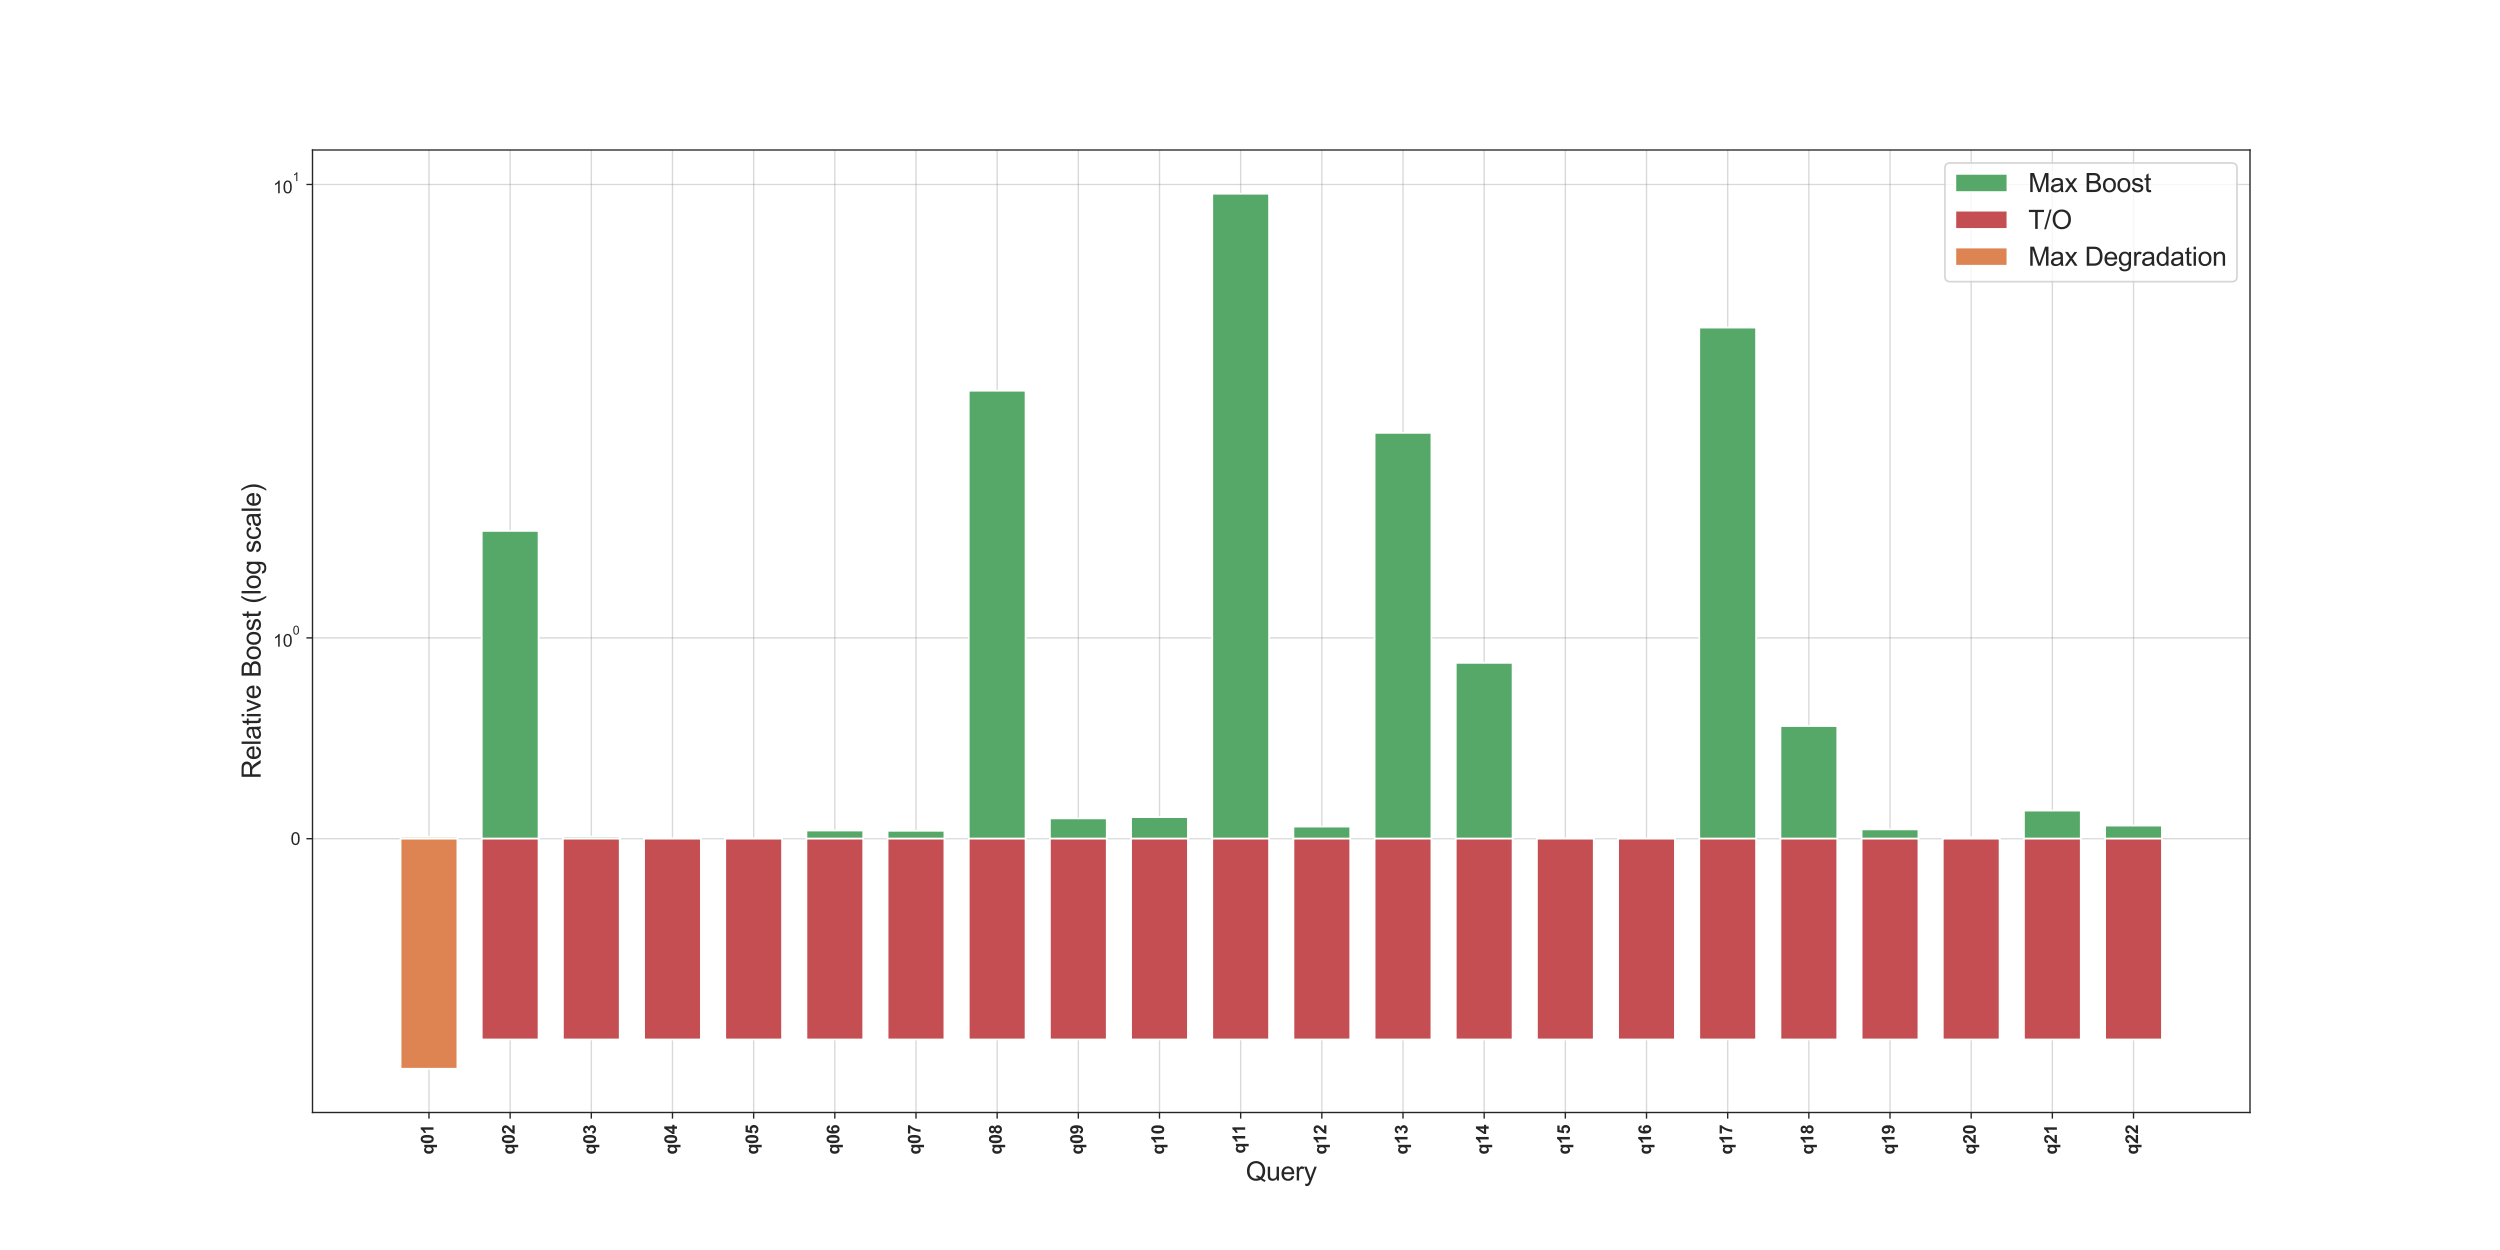 <?xml version="1.0" encoding="utf-8" standalone="no"?>
<!DOCTYPE svg PUBLIC "-//W3C//DTD SVG 1.1//EN"
  "http://www.w3.org/Graphics/SVG/1.1/DTD/svg11.dtd">
<svg xmlns:xlink="http://www.w3.org/1999/xlink" width="1440pt" height="720pt" viewBox="0 0 1440 720" xmlns="http://www.w3.org/2000/svg" version="1.1">
 <defs>
  <style type="text/css">*{stroke-linejoin: round; stroke-linecap: butt}</style>
 </defs>
 <g id="figure_1">
  <g id="patch_1">
   <path d="M 0 720 
L 1440 720 
L 1440 0 
L 0 0 
z
" style="fill: #ffffff"/>
  </g>
  <g id="axes_1">
   <g id="patch_2">
    <path d="M 180 640.8 
L 1296 640.8 
L 1296 86.4 
L 180 86.4 
z
" style="fill: #ffffff"/>
   </g>
   <g id="matplotlib.axis_1">
    <g id="xtick_1">
     <g id="line2d_1">
      <path d="M 247.091 640.8 
L 247.091 86.4 
" clip-path="url(#p2d0c518ce2)" style="fill: none; stroke: #808080; stroke-opacity: 0.3; stroke-width: 0.8; stroke-linecap: round"/>
     </g>
     <g id="line2d_2">
      <defs>
       <path id="maf81ea8a00" d="M 0 0 
L 0 3.5 
" style="stroke: #262626; stroke-width: 0.8"/>
      </defs>
      <g>
       <use xlink:href="#maf81ea8a00" x="247.091" y="640.8" style="fill: #262626; stroke: #262626; stroke-width: 0.8"/>
      </g>
     </g>
     <g id="text_1">
      <!-- q01 -->
      <g style="fill: #262626" transform="translate(249.698 665.03) rotate(-90) scale(0.1 -0.1)">
       <defs>
        <path id="Arial-BoldMT-71" d="M 2628 -1263 
L 2628 406 
Q 2456 184 2200 54 
Q 1944 -75 1647 -75 
Q 1081 -75 716 350 
Q 284 847 284 1697 
Q 284 2497 689 2945 
Q 1094 3394 1694 3394 
Q 2025 3394 2267 3253 
Q 2509 3113 2697 2828 
L 2697 3319 
L 3506 3319 
L 3506 -1263 
L 2628 -1263 
z
M 2656 1700 
Q 2656 2209 2448 2457 
Q 2241 2706 1928 2706 
Q 1609 2706 1395 2453 
Q 1181 2200 1181 1650 
Q 1181 1103 1387 861 
Q 1594 619 1897 619 
Q 2200 619 2428 891 
Q 2656 1163 2656 1700 
z
" transform="scale(0.016)"/>
        <path id="Arial-BoldMT-30" d="M 1756 4600 
Q 2422 4600 2797 4125 
Q 3244 3563 3244 2259 
Q 3244 959 2794 391 
Q 2422 -78 1756 -78 
Q 1088 -78 678 436 
Q 269 950 269 2269 
Q 269 3563 719 4131 
Q 1091 4600 1756 4600 
z
M 1756 3872 
Q 1597 3872 1472 3770 
Q 1347 3669 1278 3406 
Q 1188 3066 1188 2259 
Q 1188 1453 1269 1151 
Q 1350 850 1473 750 
Q 1597 650 1756 650 
Q 1916 650 2041 751 
Q 2166 853 2234 1116 
Q 2325 1453 2325 2259 
Q 2325 3066 2244 3367 
Q 2163 3669 2039 3770 
Q 1916 3872 1756 3872 
z
" transform="scale(0.016)"/>
        <path id="Arial-BoldMT-31" d="M 2519 0 
L 1641 0 
L 1641 3309 
Q 1159 2859 506 2644 
L 506 3441 
Q 850 3553 1253 3867 
Q 1656 4181 1806 4600 
L 2519 4600 
L 2519 0 
z
" transform="scale(0.016)"/>
       </defs>
       <use xlink:href="#Arial-BoldMT-71"/>
       <use xlink:href="#Arial-BoldMT-30" x="61.084"/>
       <use xlink:href="#Arial-BoldMT-31" x="116.699"/>
      </g>
     </g>
    </g>
    <g id="xtick_2">
     <g id="line2d_3">
      <path d="M 293.844 640.8 
L 293.844 86.4 
" clip-path="url(#p2d0c518ce2)" style="fill: none; stroke: #808080; stroke-opacity: 0.3; stroke-width: 0.8; stroke-linecap: round"/>
     </g>
     <g id="line2d_4">
      <g>
       <use xlink:href="#maf81ea8a00" x="293.844" y="640.8" style="fill: #262626; stroke: #262626; stroke-width: 0.8"/>
      </g>
     </g>
     <g id="text_2">
      <!-- q02 -->
      <g style="fill: #262626" transform="translate(296.451 665.03) rotate(-90) scale(0.1 -0.1)">
       <defs>
        <path id="Arial-BoldMT-32" d="M 3238 816 
L 3238 0 
L 159 0 
Q 209 463 459 877 
Q 709 1291 1447 1975 
Q 2041 2528 2175 2725 
Q 2356 2997 2356 3263 
Q 2356 3556 2198 3714 
Q 2041 3872 1763 3872 
Q 1488 3872 1325 3706 
Q 1163 3541 1138 3156 
L 263 3244 
Q 341 3969 753 4284 
Q 1166 4600 1784 4600 
Q 2463 4600 2850 4234 
Q 3238 3869 3238 3325 
Q 3238 3016 3127 2736 
Q 3016 2456 2775 2150 
Q 2616 1947 2200 1565 
Q 1784 1184 1673 1059 
Q 1563 934 1494 816 
L 3238 816 
z
" transform="scale(0.016)"/>
       </defs>
       <use xlink:href="#Arial-BoldMT-71"/>
       <use xlink:href="#Arial-BoldMT-30" x="61.084"/>
       <use xlink:href="#Arial-BoldMT-32" x="116.699"/>
      </g>
     </g>
    </g>
    <g id="xtick_3">
     <g id="line2d_5">
      <path d="M 340.597 640.8 
L 340.597 86.4 
" clip-path="url(#p2d0c518ce2)" style="fill: none; stroke: #808080; stroke-opacity: 0.3; stroke-width: 0.8; stroke-linecap: round"/>
     </g>
     <g id="line2d_6">
      <g>
       <use xlink:href="#maf81ea8a00" x="340.597" y="640.8" style="fill: #262626; stroke: #262626; stroke-width: 0.8"/>
      </g>
     </g>
     <g id="text_3">
      <!-- q03 -->
      <g style="fill: #262626" transform="translate(343.204 665.03) rotate(-90) scale(0.1 -0.1)">
       <defs>
        <path id="Arial-BoldMT-33" d="M 241 1216 
L 1091 1319 
Q 1131 994 1309 822 
Q 1488 650 1741 650 
Q 2013 650 2198 856 
Q 2384 1063 2384 1413 
Q 2384 1744 2206 1937 
Q 2028 2131 1772 2131 
Q 1603 2131 1369 2066 
L 1466 2781 
Q 1822 2772 2009 2936 
Q 2197 3100 2197 3372 
Q 2197 3603 2059 3740 
Q 1922 3878 1694 3878 
Q 1469 3878 1309 3722 
Q 1150 3566 1116 3266 
L 306 3403 
Q 391 3819 561 4067 
Q 731 4316 1036 4458 
Q 1341 4600 1719 4600 
Q 2366 4600 2756 4188 
Q 3078 3850 3078 3425 
Q 3078 2822 2419 2463 
Q 2813 2378 3048 2084 
Q 3284 1791 3284 1375 
Q 3284 772 2843 347 
Q 2403 -78 1747 -78 
Q 1125 -78 715 280 
Q 306 638 241 1216 
z
" transform="scale(0.016)"/>
       </defs>
       <use xlink:href="#Arial-BoldMT-71"/>
       <use xlink:href="#Arial-BoldMT-30" x="61.084"/>
       <use xlink:href="#Arial-BoldMT-33" x="116.699"/>
      </g>
     </g>
    </g>
    <g id="xtick_4">
     <g id="line2d_7">
      <path d="M 387.351 640.8 
L 387.351 86.4 
" clip-path="url(#p2d0c518ce2)" style="fill: none; stroke: #808080; stroke-opacity: 0.3; stroke-width: 0.8; stroke-linecap: round"/>
     </g>
     <g id="line2d_8">
      <g>
       <use xlink:href="#maf81ea8a00" x="387.351" y="640.8" style="fill: #262626; stroke: #262626; stroke-width: 0.8"/>
      </g>
     </g>
     <g id="text_4">
      <!-- q04 -->
      <g style="fill: #262626" transform="translate(389.958 665.03) rotate(-90) scale(0.1 -0.1)">
       <defs>
        <path id="Arial-BoldMT-34" d="M 1994 0 
L 1994 922 
L 119 922 
L 119 1691 
L 2106 4600 
L 2844 4600 
L 2844 1694 
L 3413 1694 
L 3413 922 
L 2844 922 
L 2844 0 
L 1994 0 
z
M 1994 1694 
L 1994 3259 
L 941 1694 
L 1994 1694 
z
" transform="scale(0.016)"/>
       </defs>
       <use xlink:href="#Arial-BoldMT-71"/>
       <use xlink:href="#Arial-BoldMT-30" x="61.084"/>
       <use xlink:href="#Arial-BoldMT-34" x="116.699"/>
      </g>
     </g>
    </g>
    <g id="xtick_5">
     <g id="line2d_9">
      <path d="M 434.104 640.8 
L 434.104 86.4 
" clip-path="url(#p2d0c518ce2)" style="fill: none; stroke: #808080; stroke-opacity: 0.3; stroke-width: 0.8; stroke-linecap: round"/>
     </g>
     <g id="line2d_10">
      <g>
       <use xlink:href="#maf81ea8a00" x="434.104" y="640.8" style="fill: #262626; stroke: #262626; stroke-width: 0.8"/>
      </g>
     </g>
     <g id="text_5">
      <!-- q05 -->
      <g style="fill: #262626" transform="translate(436.711 665.03) rotate(-90) scale(0.1 -0.1)">
       <defs>
        <path id="Arial-BoldMT-35" d="M 284 1178 
L 1159 1269 
Q 1197 972 1381 798 
Q 1566 625 1806 625 
Q 2081 625 2272 848 
Q 2463 1072 2463 1522 
Q 2463 1944 2273 2155 
Q 2084 2366 1781 2366 
Q 1403 2366 1103 2031 
L 391 2134 
L 841 4519 
L 3163 4519 
L 3163 3697 
L 1506 3697 
L 1369 2919 
Q 1663 3066 1969 3066 
Q 2553 3066 2959 2641 
Q 3366 2216 3366 1538 
Q 3366 972 3038 528 
Q 2591 -78 1797 -78 
Q 1163 -78 763 262 
Q 363 603 284 1178 
z
" transform="scale(0.016)"/>
       </defs>
       <use xlink:href="#Arial-BoldMT-71"/>
       <use xlink:href="#Arial-BoldMT-30" x="61.084"/>
       <use xlink:href="#Arial-BoldMT-35" x="116.699"/>
      </g>
     </g>
    </g>
    <g id="xtick_6">
     <g id="line2d_11">
      <path d="M 480.857 640.8 
L 480.857 86.4 
" clip-path="url(#p2d0c518ce2)" style="fill: none; stroke: #808080; stroke-opacity: 0.3; stroke-width: 0.8; stroke-linecap: round"/>
     </g>
     <g id="line2d_12">
      <g>
       <use xlink:href="#maf81ea8a00" x="480.857" y="640.8" style="fill: #262626; stroke: #262626; stroke-width: 0.8"/>
      </g>
     </g>
     <g id="text_6">
      <!-- q06 -->
      <g style="fill: #262626" transform="translate(483.464 665.03) rotate(-90) scale(0.1 -0.1)">
       <defs>
        <path id="Arial-BoldMT-36" d="M 3247 3459 
L 2397 3366 
Q 2366 3628 2234 3753 
Q 2103 3878 1894 3878 
Q 1616 3878 1423 3628 
Q 1231 3378 1181 2588 
Q 1509 2975 1997 2975 
Q 2547 2975 2939 2556 
Q 3331 2138 3331 1475 
Q 3331 772 2918 347 
Q 2506 -78 1859 -78 
Q 1166 -78 719 461 
Q 272 1000 272 2228 
Q 272 3488 737 4044 
Q 1203 4600 1947 4600 
Q 2469 4600 2811 4308 
Q 3153 4016 3247 3459 
z
M 1256 1544 
Q 1256 1116 1453 883 
Q 1650 650 1903 650 
Q 2147 650 2309 840 
Q 2472 1031 2472 1466 
Q 2472 1913 2297 2120 
Q 2122 2328 1859 2328 
Q 1606 2328 1431 2129 
Q 1256 1931 1256 1544 
z
" transform="scale(0.016)"/>
       </defs>
       <use xlink:href="#Arial-BoldMT-71"/>
       <use xlink:href="#Arial-BoldMT-30" x="61.084"/>
       <use xlink:href="#Arial-BoldMT-36" x="116.699"/>
      </g>
     </g>
    </g>
    <g id="xtick_7">
     <g id="line2d_13">
      <path d="M 527.61 640.8 
L 527.61 86.4 
" clip-path="url(#p2d0c518ce2)" style="fill: none; stroke: #808080; stroke-opacity: 0.3; stroke-width: 0.8; stroke-linecap: round"/>
     </g>
     <g id="line2d_14">
      <g>
       <use xlink:href="#maf81ea8a00" x="527.61" y="640.8" style="fill: #262626; stroke: #262626; stroke-width: 0.8"/>
      </g>
     </g>
     <g id="text_7">
      <!-- q07 -->
      <g style="fill: #262626" transform="translate(530.217 665.03) rotate(-90) scale(0.1 -0.1)">
       <defs>
        <path id="Arial-BoldMT-37" d="M 272 3703 
L 272 4519 
L 3275 4519 
L 3275 3881 
Q 2903 3516 2518 2831 
Q 2134 2147 1932 1376 
Q 1731 606 1734 0 
L 888 0 
Q 909 950 1279 1937 
Q 1650 2925 2269 3703 
L 272 3703 
z
" transform="scale(0.016)"/>
       </defs>
       <use xlink:href="#Arial-BoldMT-71"/>
       <use xlink:href="#Arial-BoldMT-30" x="61.084"/>
       <use xlink:href="#Arial-BoldMT-37" x="116.699"/>
      </g>
     </g>
    </g>
    <g id="xtick_8">
     <g id="line2d_15">
      <path d="M 574.364 640.8 
L 574.364 86.4 
" clip-path="url(#p2d0c518ce2)" style="fill: none; stroke: #808080; stroke-opacity: 0.3; stroke-width: 0.8; stroke-linecap: round"/>
     </g>
     <g id="line2d_16">
      <g>
       <use xlink:href="#maf81ea8a00" x="574.364" y="640.8" style="fill: #262626; stroke: #262626; stroke-width: 0.8"/>
      </g>
     </g>
     <g id="text_8">
      <!-- q08 -->
      <g style="fill: #262626" transform="translate(576.971 665.03) rotate(-90) scale(0.1 -0.1)">
       <defs>
        <path id="Arial-BoldMT-38" d="M 1025 2472 
Q 684 2616 529 2867 
Q 375 3119 375 3419 
Q 375 3931 733 4265 
Q 1091 4600 1750 4600 
Q 2403 4600 2764 4265 
Q 3125 3931 3125 3419 
Q 3125 3100 2959 2851 
Q 2794 2603 2494 2472 
Q 2875 2319 3073 2025 
Q 3272 1731 3272 1347 
Q 3272 713 2867 316 
Q 2463 -81 1791 -81 
Q 1166 -81 750 247 
Q 259 634 259 1309 
Q 259 1681 443 1992 
Q 628 2303 1025 2472 
z
M 1206 3356 
Q 1206 3094 1354 2947 
Q 1503 2800 1750 2800 
Q 2000 2800 2150 2948 
Q 2300 3097 2300 3359 
Q 2300 3606 2151 3754 
Q 2003 3903 1759 3903 
Q 1506 3903 1356 3753 
Q 1206 3603 1206 3356 
z
M 1125 1394 
Q 1125 1031 1311 828 
Q 1497 625 1775 625 
Q 2047 625 2225 820 
Q 2403 1016 2403 1384 
Q 2403 1706 2222 1901 
Q 2041 2097 1763 2097 
Q 1441 2097 1283 1875 
Q 1125 1653 1125 1394 
z
" transform="scale(0.016)"/>
       </defs>
       <use xlink:href="#Arial-BoldMT-71"/>
       <use xlink:href="#Arial-BoldMT-30" x="61.084"/>
       <use xlink:href="#Arial-BoldMT-38" x="116.699"/>
      </g>
     </g>
    </g>
    <g id="xtick_9">
     <g id="line2d_17">
      <path d="M 621.117 640.8 
L 621.117 86.4 
" clip-path="url(#p2d0c518ce2)" style="fill: none; stroke: #808080; stroke-opacity: 0.3; stroke-width: 0.8; stroke-linecap: round"/>
     </g>
     <g id="line2d_18">
      <g>
       <use xlink:href="#maf81ea8a00" x="621.117" y="640.8" style="fill: #262626; stroke: #262626; stroke-width: 0.8"/>
      </g>
     </g>
     <g id="text_9">
      <!-- q09 -->
      <g style="fill: #262626" transform="translate(623.724 665.03) rotate(-90) scale(0.1 -0.1)">
       <defs>
        <path id="Arial-BoldMT-39" d="M 291 1059 
L 1141 1153 
Q 1172 894 1303 769 
Q 1434 644 1650 644 
Q 1922 644 2112 894 
Q 2303 1144 2356 1931 
Q 2025 1547 1528 1547 
Q 988 1547 595 1964 
Q 203 2381 203 3050 
Q 203 3747 617 4173 
Q 1031 4600 1672 4600 
Q 2369 4600 2816 4061 
Q 3263 3522 3263 2288 
Q 3263 1031 2797 475 
Q 2331 -81 1584 -81 
Q 1047 -81 715 205 
Q 384 491 291 1059 
z
M 2278 2978 
Q 2278 3403 2083 3637 
Q 1888 3872 1631 3872 
Q 1388 3872 1227 3680 
Q 1066 3488 1066 3050 
Q 1066 2606 1241 2398 
Q 1416 2191 1678 2191 
Q 1931 2191 2104 2391 
Q 2278 2591 2278 2978 
z
" transform="scale(0.016)"/>
       </defs>
       <use xlink:href="#Arial-BoldMT-71"/>
       <use xlink:href="#Arial-BoldMT-30" x="61.084"/>
       <use xlink:href="#Arial-BoldMT-39" x="116.699"/>
      </g>
     </g>
    </g>
    <g id="xtick_10">
     <g id="line2d_19">
      <path d="M 667.87 640.8 
L 667.87 86.4 
" clip-path="url(#p2d0c518ce2)" style="fill: none; stroke: #808080; stroke-opacity: 0.3; stroke-width: 0.8; stroke-linecap: round"/>
     </g>
     <g id="line2d_20">
      <g>
       <use xlink:href="#maf81ea8a00" x="667.87" y="640.8" style="fill: #262626; stroke: #262626; stroke-width: 0.8"/>
      </g>
     </g>
     <g id="text_10">
      <!-- q10 -->
      <g style="fill: #262626" transform="translate(670.477 665.03) rotate(-90) scale(0.1 -0.1)">
       <use xlink:href="#Arial-BoldMT-71"/>
       <use xlink:href="#Arial-BoldMT-31" x="61.084"/>
       <use xlink:href="#Arial-BoldMT-30" x="116.699"/>
      </g>
     </g>
    </g>
    <g id="xtick_11">
     <g id="line2d_21">
      <path d="M 714.623 640.8 
L 714.623 86.4 
" clip-path="url(#p2d0c518ce2)" style="fill: none; stroke: #808080; stroke-opacity: 0.3; stroke-width: 0.8; stroke-linecap: round"/>
     </g>
     <g id="line2d_22">
      <g>
       <use xlink:href="#maf81ea8a00" x="714.623" y="640.8" style="fill: #262626; stroke: #262626; stroke-width: 0.8"/>
      </g>
     </g>
     <g id="text_11">
      <!-- q11 -->
      <g style="fill: #262626" transform="translate(717.23 664.48) rotate(-90) scale(0.1 -0.1)">
       <use xlink:href="#Arial-BoldMT-71"/>
       <use xlink:href="#Arial-BoldMT-31" x="61.084"/>
       <use xlink:href="#Arial-BoldMT-31" x="111.199"/>
      </g>
     </g>
    </g>
    <g id="xtick_12">
     <g id="line2d_23">
      <path d="M 761.377 640.8 
L 761.377 86.4 
" clip-path="url(#p2d0c518ce2)" style="fill: none; stroke: #808080; stroke-opacity: 0.3; stroke-width: 0.8; stroke-linecap: round"/>
     </g>
     <g id="line2d_24">
      <g>
       <use xlink:href="#maf81ea8a00" x="761.377" y="640.8" style="fill: #262626; stroke: #262626; stroke-width: 0.8"/>
      </g>
     </g>
     <g id="text_12">
      <!-- q12 -->
      <g style="fill: #262626" transform="translate(763.984 665.03) rotate(-90) scale(0.1 -0.1)">
       <use xlink:href="#Arial-BoldMT-71"/>
       <use xlink:href="#Arial-BoldMT-31" x="61.084"/>
       <use xlink:href="#Arial-BoldMT-32" x="116.699"/>
      </g>
     </g>
    </g>
    <g id="xtick_13">
     <g id="line2d_25">
      <path d="M 808.13 640.8 
L 808.13 86.4 
" clip-path="url(#p2d0c518ce2)" style="fill: none; stroke: #808080; stroke-opacity: 0.3; stroke-width: 0.8; stroke-linecap: round"/>
     </g>
     <g id="line2d_26">
      <g>
       <use xlink:href="#maf81ea8a00" x="808.13" y="640.8" style="fill: #262626; stroke: #262626; stroke-width: 0.8"/>
      </g>
     </g>
     <g id="text_13">
      <!-- q13 -->
      <g style="fill: #262626" transform="translate(810.737 665.03) rotate(-90) scale(0.1 -0.1)">
       <use xlink:href="#Arial-BoldMT-71"/>
       <use xlink:href="#Arial-BoldMT-31" x="61.084"/>
       <use xlink:href="#Arial-BoldMT-33" x="116.699"/>
      </g>
     </g>
    </g>
    <g id="xtick_14">
     <g id="line2d_27">
      <path d="M 854.883 640.8 
L 854.883 86.4 
" clip-path="url(#p2d0c518ce2)" style="fill: none; stroke: #808080; stroke-opacity: 0.3; stroke-width: 0.8; stroke-linecap: round"/>
     </g>
     <g id="line2d_28">
      <g>
       <use xlink:href="#maf81ea8a00" x="854.883" y="640.8" style="fill: #262626; stroke: #262626; stroke-width: 0.8"/>
      </g>
     </g>
     <g id="text_14">
      <!-- q14 -->
      <g style="fill: #262626" transform="translate(857.49 665.03) rotate(-90) scale(0.1 -0.1)">
       <use xlink:href="#Arial-BoldMT-71"/>
       <use xlink:href="#Arial-BoldMT-31" x="61.084"/>
       <use xlink:href="#Arial-BoldMT-34" x="116.699"/>
      </g>
     </g>
    </g>
    <g id="xtick_15">
     <g id="line2d_29">
      <path d="M 901.636 640.8 
L 901.636 86.4 
" clip-path="url(#p2d0c518ce2)" style="fill: none; stroke: #808080; stroke-opacity: 0.3; stroke-width: 0.8; stroke-linecap: round"/>
     </g>
     <g id="line2d_30">
      <g>
       <use xlink:href="#maf81ea8a00" x="901.636" y="640.8" style="fill: #262626; stroke: #262626; stroke-width: 0.8"/>
      </g>
     </g>
     <g id="text_15">
      <!-- q15 -->
      <g style="fill: #262626" transform="translate(904.243 665.03) rotate(-90) scale(0.1 -0.1)">
       <use xlink:href="#Arial-BoldMT-71"/>
       <use xlink:href="#Arial-BoldMT-31" x="61.084"/>
       <use xlink:href="#Arial-BoldMT-35" x="116.699"/>
      </g>
     </g>
    </g>
    <g id="xtick_16">
     <g id="line2d_31">
      <path d="M 948.39 640.8 
L 948.39 86.4 
" clip-path="url(#p2d0c518ce2)" style="fill: none; stroke: #808080; stroke-opacity: 0.3; stroke-width: 0.8; stroke-linecap: round"/>
     </g>
     <g id="line2d_32">
      <g>
       <use xlink:href="#maf81ea8a00" x="948.39" y="640.8" style="fill: #262626; stroke: #262626; stroke-width: 0.8"/>
      </g>
     </g>
     <g id="text_16">
      <!-- q16 -->
      <g style="fill: #262626" transform="translate(950.997 665.03) rotate(-90) scale(0.1 -0.1)">
       <use xlink:href="#Arial-BoldMT-71"/>
       <use xlink:href="#Arial-BoldMT-31" x="61.084"/>
       <use xlink:href="#Arial-BoldMT-36" x="116.699"/>
      </g>
     </g>
    </g>
    <g id="xtick_17">
     <g id="line2d_33">
      <path d="M 995.143 640.8 
L 995.143 86.4 
" clip-path="url(#p2d0c518ce2)" style="fill: none; stroke: #808080; stroke-opacity: 0.3; stroke-width: 0.8; stroke-linecap: round"/>
     </g>
     <g id="line2d_34">
      <g>
       <use xlink:href="#maf81ea8a00" x="995.143" y="640.8" style="fill: #262626; stroke: #262626; stroke-width: 0.8"/>
      </g>
     </g>
     <g id="text_17">
      <!-- q17 -->
      <g style="fill: #262626" transform="translate(997.75 665.03) rotate(-90) scale(0.1 -0.1)">
       <use xlink:href="#Arial-BoldMT-71"/>
       <use xlink:href="#Arial-BoldMT-31" x="61.084"/>
       <use xlink:href="#Arial-BoldMT-37" x="116.699"/>
      </g>
     </g>
    </g>
    <g id="xtick_18">
     <g id="line2d_35">
      <path d="M 1041.896 640.8 
L 1041.896 86.4 
" clip-path="url(#p2d0c518ce2)" style="fill: none; stroke: #808080; stroke-opacity: 0.3; stroke-width: 0.8; stroke-linecap: round"/>
     </g>
     <g id="line2d_36">
      <g>
       <use xlink:href="#maf81ea8a00" x="1041.896" y="640.8" style="fill: #262626; stroke: #262626; stroke-width: 0.8"/>
      </g>
     </g>
     <g id="text_18">
      <!-- q18 -->
      <g style="fill: #262626" transform="translate(1044.503 665.03) rotate(-90) scale(0.1 -0.1)">
       <use xlink:href="#Arial-BoldMT-71"/>
       <use xlink:href="#Arial-BoldMT-31" x="61.084"/>
       <use xlink:href="#Arial-BoldMT-38" x="116.699"/>
      </g>
     </g>
    </g>
    <g id="xtick_19">
     <g id="line2d_37">
      <path d="M 1088.649 640.8 
L 1088.649 86.4 
" clip-path="url(#p2d0c518ce2)" style="fill: none; stroke: #808080; stroke-opacity: 0.3; stroke-width: 0.8; stroke-linecap: round"/>
     </g>
     <g id="line2d_38">
      <g>
       <use xlink:href="#maf81ea8a00" x="1088.649" y="640.8" style="fill: #262626; stroke: #262626; stroke-width: 0.8"/>
      </g>
     </g>
     <g id="text_19">
      <!-- q19 -->
      <g style="fill: #262626" transform="translate(1091.256 665.03) rotate(-90) scale(0.1 -0.1)">
       <use xlink:href="#Arial-BoldMT-71"/>
       <use xlink:href="#Arial-BoldMT-31" x="61.084"/>
       <use xlink:href="#Arial-BoldMT-39" x="116.699"/>
      </g>
     </g>
    </g>
    <g id="xtick_20">
     <g id="line2d_39">
      <path d="M 1135.403 640.8 
L 1135.403 86.4 
" clip-path="url(#p2d0c518ce2)" style="fill: none; stroke: #808080; stroke-opacity: 0.3; stroke-width: 0.8; stroke-linecap: round"/>
     </g>
     <g id="line2d_40">
      <g>
       <use xlink:href="#maf81ea8a00" x="1135.403" y="640.8" style="fill: #262626; stroke: #262626; stroke-width: 0.8"/>
      </g>
     </g>
     <g id="text_20">
      <!-- q20 -->
      <g style="fill: #262626" transform="translate(1138.01 665.03) rotate(-90) scale(0.1 -0.1)">
       <use xlink:href="#Arial-BoldMT-71"/>
       <use xlink:href="#Arial-BoldMT-32" x="61.084"/>
       <use xlink:href="#Arial-BoldMT-30" x="116.699"/>
      </g>
     </g>
    </g>
    <g id="xtick_21">
     <g id="line2d_41">
      <path d="M 1182.156 640.8 
L 1182.156 86.4 
" clip-path="url(#p2d0c518ce2)" style="fill: none; stroke: #808080; stroke-opacity: 0.3; stroke-width: 0.8; stroke-linecap: round"/>
     </g>
     <g id="line2d_42">
      <g>
       <use xlink:href="#maf81ea8a00" x="1182.156" y="640.8" style="fill: #262626; stroke: #262626; stroke-width: 0.8"/>
      </g>
     </g>
     <g id="text_21">
      <!-- q21 -->
      <g style="fill: #262626" transform="translate(1184.763 665.03) rotate(-90) scale(0.1 -0.1)">
       <use xlink:href="#Arial-BoldMT-71"/>
       <use xlink:href="#Arial-BoldMT-32" x="61.084"/>
       <use xlink:href="#Arial-BoldMT-31" x="116.699"/>
      </g>
     </g>
    </g>
    <g id="xtick_22">
     <g id="line2d_43">
      <path d="M 1228.909 640.8 
L 1228.909 86.4 
" clip-path="url(#p2d0c518ce2)" style="fill: none; stroke: #808080; stroke-opacity: 0.3; stroke-width: 0.8; stroke-linecap: round"/>
     </g>
     <g id="line2d_44">
      <g>
       <use xlink:href="#maf81ea8a00" x="1228.909" y="640.8" style="fill: #262626; stroke: #262626; stroke-width: 0.8"/>
      </g>
     </g>
     <g id="text_22">
      <!-- q22 -->
      <g style="fill: #262626" transform="translate(1231.516 665.03) rotate(-90) scale(0.1 -0.1)">
       <use xlink:href="#Arial-BoldMT-71"/>
       <use xlink:href="#Arial-BoldMT-32" x="61.084"/>
       <use xlink:href="#Arial-BoldMT-32" x="116.699"/>
      </g>
     </g>
    </g>
    <g id="text_23">
     <!-- Query -->
     <g style="fill: #262626" transform="translate(717.578 679.959) scale(0.15 -0.15)">
      <defs>
       <path id="ArialMT-51" d="M 3966 491 
Q 4388 200 4744 66 
L 4566 -356 
Q 4072 -178 3581 206 
Q 3072 -78 2456 -78 
Q 1834 -78 1328 222 
Q 822 522 548 1065 
Q 275 1609 275 2291 
Q 275 2969 550 3525 
Q 825 4081 1333 4372 
Q 1841 4663 2469 4663 
Q 3103 4663 3612 4361 
Q 4122 4059 4389 3517 
Q 4656 2975 4656 2294 
Q 4656 1728 4484 1276 
Q 4313 825 3966 491 
z
M 2631 1266 
Q 3156 1119 3497 828 
Q 4031 1316 4031 2294 
Q 4031 2850 3842 3265 
Q 3653 3681 3289 3911 
Q 2925 4141 2472 4141 
Q 1794 4141 1347 3677 
Q 900 3213 900 2291 
Q 900 1397 1342 919 
Q 1784 441 2472 441 
Q 2797 441 3084 563 
Q 2800 747 2484 825 
L 2631 1266 
z
" transform="scale(0.016)"/>
       <path id="ArialMT-75" d="M 2597 0 
L 2597 488 
Q 2209 -75 1544 -75 
Q 1250 -75 995 37 
Q 741 150 617 320 
Q 494 491 444 738 
Q 409 903 409 1263 
L 409 3319 
L 972 3319 
L 972 1478 
Q 972 1038 1006 884 
Q 1059 663 1231 536 
Q 1403 409 1656 409 
Q 1909 409 2131 539 
Q 2353 669 2445 892 
Q 2538 1116 2538 1541 
L 2538 3319 
L 3100 3319 
L 3100 0 
L 2597 0 
z
" transform="scale(0.016)"/>
       <path id="ArialMT-65" d="M 2694 1069 
L 3275 997 
Q 3138 488 2766 206 
Q 2394 -75 1816 -75 
Q 1088 -75 661 373 
Q 234 822 234 1631 
Q 234 2469 665 2931 
Q 1097 3394 1784 3394 
Q 2450 3394 2872 2941 
Q 3294 2488 3294 1666 
Q 3294 1616 3291 1516 
L 816 1516 
Q 847 969 1125 678 
Q 1403 388 1819 388 
Q 2128 388 2347 550 
Q 2566 713 2694 1069 
z
M 847 1978 
L 2700 1978 
Q 2663 2397 2488 2606 
Q 2219 2931 1791 2931 
Q 1403 2931 1139 2672 
Q 875 2413 847 1978 
z
" transform="scale(0.016)"/>
       <path id="ArialMT-72" d="M 416 0 
L 416 3319 
L 922 3319 
L 922 2816 
Q 1116 3169 1280 3281 
Q 1444 3394 1641 3394 
Q 1925 3394 2219 3213 
L 2025 2691 
Q 1819 2813 1613 2813 
Q 1428 2813 1281 2702 
Q 1134 2591 1072 2394 
Q 978 2094 978 1738 
L 978 0 
L 416 0 
z
" transform="scale(0.016)"/>
       <path id="ArialMT-79" d="M 397 -1278 
L 334 -750 
Q 519 -800 656 -800 
Q 844 -800 956 -737 
Q 1069 -675 1141 -563 
Q 1194 -478 1313 -144 
Q 1328 -97 1363 -6 
L 103 3319 
L 709 3319 
L 1400 1397 
Q 1534 1031 1641 628 
Q 1738 1016 1872 1384 
L 2581 3319 
L 3144 3319 
L 1881 -56 
Q 1678 -603 1566 -809 
Q 1416 -1088 1222 -1217 
Q 1028 -1347 759 -1347 
Q 597 -1347 397 -1278 
z
" transform="scale(0.016)"/>
      </defs>
      <use xlink:href="#ArialMT-51"/>
      <use xlink:href="#ArialMT-75" x="77.783"/>
      <use xlink:href="#ArialMT-65" x="133.398"/>
      <use xlink:href="#ArialMT-72" x="189.014"/>
      <use xlink:href="#ArialMT-79" x="222.314"/>
     </g>
    </g>
   </g>
   <g id="matplotlib.axis_2">
    <g id="ytick_1">
     <g id="line2d_45">
      <path d="M 180 483.076 
L 1296 483.076 
" clip-path="url(#p2d0c518ce2)" style="fill: none; stroke: #808080; stroke-opacity: 0.3; stroke-width: 0.8; stroke-linecap: round"/>
     </g>
     <g id="line2d_46">
      <defs>
       <path id="m2817378745" d="M 0 0 
L -3.5 0 
" style="stroke: #262626; stroke-width: 0.8"/>
      </defs>
      <g>
       <use xlink:href="#m2817378745" x="180" y="483.076" style="fill: #262626; stroke: #262626; stroke-width: 0.8"/>
      </g>
     </g>
     <g id="text_24">
      <!-- $\mathdefault{0}$ -->
      <g style="fill: #262626" transform="translate(167.4 486.654) scale(0.1 -0.1)">
       <defs>
        <path id="ArialMT-30" d="M 266 2259 
Q 266 3072 433 3567 
Q 600 4063 929 4331 
Q 1259 4600 1759 4600 
Q 2128 4600 2406 4451 
Q 2684 4303 2865 4023 
Q 3047 3744 3150 3342 
Q 3253 2941 3253 2259 
Q 3253 1453 3087 958 
Q 2922 463 2592 192 
Q 2263 -78 1759 -78 
Q 1097 -78 719 397 
Q 266 969 266 2259 
z
M 844 2259 
Q 844 1131 1108 757 
Q 1372 384 1759 384 
Q 2147 384 2411 759 
Q 2675 1134 2675 2259 
Q 2675 3391 2411 3762 
Q 2147 4134 1753 4134 
Q 1366 4134 1134 3806 
Q 844 3388 844 2259 
z
" transform="scale(0.016)"/>
       </defs>
       <use xlink:href="#ArialMT-30" transform="translate(0 0.125)"/>
      </g>
     </g>
    </g>
    <g id="ytick_2">
     <g id="line2d_47">
      <path d="M 180 367.42 
L 1296 367.42 
" clip-path="url(#p2d0c518ce2)" style="fill: none; stroke: #808080; stroke-opacity: 0.3; stroke-width: 0.8; stroke-linecap: round"/>
     </g>
     <g id="line2d_48">
      <g>
       <use xlink:href="#m2817378745" x="180" y="367.42" style="fill: #262626; stroke: #262626; stroke-width: 0.8"/>
      </g>
     </g>
     <g id="text_25">
      <!-- $\mathdefault{10^{0}}$ -->
      <g style="fill: #262626" transform="translate(157.3 372.576) scale(0.1 -0.1)">
       <defs>
        <path id="ArialMT-31" d="M 2384 0 
L 1822 0 
L 1822 3584 
Q 1619 3391 1289 3197 
Q 959 3003 697 2906 
L 697 3450 
Q 1169 3672 1522 3987 
Q 1875 4303 2022 4600 
L 2384 4600 
L 2384 0 
z
" transform="scale(0.016)"/>
       </defs>
       <use xlink:href="#ArialMT-31" transform="translate(0 0.994)"/>
       <use xlink:href="#ArialMT-30" transform="translate(55.615 0.994)"/>
       <use xlink:href="#ArialMT-30" transform="translate(112.973 70.688) scale(0.7)"/>
      </g>
     </g>
    </g>
    <g id="ytick_3">
     <g id="line2d_49">
      <path d="M 180 106.252 
L 1296 106.252 
" clip-path="url(#p2d0c518ce2)" style="fill: none; stroke: #808080; stroke-opacity: 0.3; stroke-width: 0.8; stroke-linecap: round"/>
     </g>
     <g id="line2d_50">
      <g>
       <use xlink:href="#m2817378745" x="180" y="106.252" style="fill: #262626; stroke: #262626; stroke-width: 0.8"/>
      </g>
     </g>
     <g id="text_26">
      <!-- $\mathdefault{10^{1}}$ -->
      <g style="fill: #262626" transform="translate(157.3 111.408) scale(0.1 -0.1)">
       <use xlink:href="#ArialMT-31" transform="translate(0 0.994)"/>
       <use xlink:href="#ArialMT-30" transform="translate(55.615 0.994)"/>
       <use xlink:href="#ArialMT-31" transform="translate(112.973 70.688) scale(0.7)"/>
      </g>
     </g>
    </g>
    <g id="text_27">
     <!-- Relative Boost (log scale) -->
     <g style="fill: #262626" transform="translate(150.143 448.634) rotate(-90) scale(0.15 -0.15)">
      <defs>
       <path id="ArialMT-52" d="M 503 0 
L 503 4581 
L 2534 4581 
Q 3147 4581 3465 4457 
Q 3784 4334 3975 4021 
Q 4166 3709 4166 3331 
Q 4166 2844 3850 2509 
Q 3534 2175 2875 2084 
Q 3116 1969 3241 1856 
Q 3506 1613 3744 1247 
L 4541 0 
L 3778 0 
L 3172 953 
Q 2906 1366 2734 1584 
Q 2563 1803 2427 1890 
Q 2291 1978 2150 2013 
Q 2047 2034 1813 2034 
L 1109 2034 
L 1109 0 
L 503 0 
z
M 1109 2559 
L 2413 2559 
Q 2828 2559 3062 2645 
Q 3297 2731 3419 2920 
Q 3541 3109 3541 3331 
Q 3541 3656 3305 3865 
Q 3069 4075 2559 4075 
L 1109 4075 
L 1109 2559 
z
" transform="scale(0.016)"/>
       <path id="ArialMT-6c" d="M 409 0 
L 409 4581 
L 972 4581 
L 972 0 
L 409 0 
z
" transform="scale(0.016)"/>
       <path id="ArialMT-61" d="M 2588 409 
Q 2275 144 1986 34 
Q 1697 -75 1366 -75 
Q 819 -75 525 192 
Q 231 459 231 875 
Q 231 1119 342 1320 
Q 453 1522 633 1644 
Q 813 1766 1038 1828 
Q 1203 1872 1538 1913 
Q 2219 1994 2541 2106 
Q 2544 2222 2544 2253 
Q 2544 2597 2384 2738 
Q 2169 2928 1744 2928 
Q 1347 2928 1158 2789 
Q 969 2650 878 2297 
L 328 2372 
Q 403 2725 575 2942 
Q 747 3159 1072 3276 
Q 1397 3394 1825 3394 
Q 2250 3394 2515 3294 
Q 2781 3194 2906 3042 
Q 3031 2891 3081 2659 
Q 3109 2516 3109 2141 
L 3109 1391 
Q 3109 606 3145 398 
Q 3181 191 3288 0 
L 2700 0 
Q 2613 175 2588 409 
z
M 2541 1666 
Q 2234 1541 1622 1453 
Q 1275 1403 1131 1340 
Q 988 1278 909 1158 
Q 831 1038 831 891 
Q 831 666 1001 516 
Q 1172 366 1500 366 
Q 1825 366 2078 508 
Q 2331 650 2450 897 
Q 2541 1088 2541 1459 
L 2541 1666 
z
" transform="scale(0.016)"/>
       <path id="ArialMT-74" d="M 1650 503 
L 1731 6 
Q 1494 -44 1306 -44 
Q 1000 -44 831 53 
Q 663 150 594 308 
Q 525 466 525 972 
L 525 2881 
L 113 2881 
L 113 3319 
L 525 3319 
L 525 4141 
L 1084 4478 
L 1084 3319 
L 1650 3319 
L 1650 2881 
L 1084 2881 
L 1084 941 
Q 1084 700 1114 631 
Q 1144 563 1211 522 
Q 1278 481 1403 481 
Q 1497 481 1650 503 
z
" transform="scale(0.016)"/>
       <path id="ArialMT-69" d="M 425 3934 
L 425 4581 
L 988 4581 
L 988 3934 
L 425 3934 
z
M 425 0 
L 425 3319 
L 988 3319 
L 988 0 
L 425 0 
z
" transform="scale(0.016)"/>
       <path id="ArialMT-76" d="M 1344 0 
L 81 3319 
L 675 3319 
L 1388 1331 
Q 1503 1009 1600 663 
Q 1675 925 1809 1294 
L 2547 3319 
L 3125 3319 
L 1869 0 
L 1344 0 
z
" transform="scale(0.016)"/>
       <path id="ArialMT-20" transform="scale(0.016)"/>
       <path id="ArialMT-42" d="M 469 0 
L 469 4581 
L 2188 4581 
Q 2713 4581 3030 4442 
Q 3347 4303 3526 4014 
Q 3706 3725 3706 3409 
Q 3706 3116 3547 2856 
Q 3388 2597 3066 2438 
Q 3481 2316 3704 2022 
Q 3928 1728 3928 1328 
Q 3928 1006 3792 729 
Q 3656 453 3456 303 
Q 3256 153 2954 76 
Q 2653 0 2216 0 
L 469 0 
z
M 1075 2656 
L 2066 2656 
Q 2469 2656 2644 2709 
Q 2875 2778 2992 2937 
Q 3109 3097 3109 3338 
Q 3109 3566 3000 3739 
Q 2891 3913 2687 3977 
Q 2484 4041 1991 4041 
L 1075 4041 
L 1075 2656 
z
M 1075 541 
L 2216 541 
Q 2509 541 2628 563 
Q 2838 600 2978 687 
Q 3119 775 3209 942 
Q 3300 1109 3300 1328 
Q 3300 1584 3169 1773 
Q 3038 1963 2805 2039 
Q 2572 2116 2134 2116 
L 1075 2116 
L 1075 541 
z
" transform="scale(0.016)"/>
       <path id="ArialMT-6f" d="M 213 1659 
Q 213 2581 725 3025 
Q 1153 3394 1769 3394 
Q 2453 3394 2887 2945 
Q 3322 2497 3322 1706 
Q 3322 1066 3130 698 
Q 2938 331 2570 128 
Q 2203 -75 1769 -75 
Q 1072 -75 642 372 
Q 213 819 213 1659 
z
M 791 1659 
Q 791 1022 1069 705 
Q 1347 388 1769 388 
Q 2188 388 2466 706 
Q 2744 1025 2744 1678 
Q 2744 2294 2464 2611 
Q 2184 2928 1769 2928 
Q 1347 2928 1069 2612 
Q 791 2297 791 1659 
z
" transform="scale(0.016)"/>
       <path id="ArialMT-73" d="M 197 991 
L 753 1078 
Q 800 744 1014 566 
Q 1228 388 1613 388 
Q 2000 388 2187 545 
Q 2375 703 2375 916 
Q 2375 1106 2209 1216 
Q 2094 1291 1634 1406 
Q 1016 1563 777 1677 
Q 538 1791 414 1992 
Q 291 2194 291 2438 
Q 291 2659 392 2848 
Q 494 3038 669 3163 
Q 800 3259 1026 3326 
Q 1253 3394 1513 3394 
Q 1903 3394 2198 3281 
Q 2494 3169 2634 2976 
Q 2775 2784 2828 2463 
L 2278 2388 
Q 2241 2644 2061 2787 
Q 1881 2931 1553 2931 
Q 1166 2931 1000 2803 
Q 834 2675 834 2503 
Q 834 2394 903 2306 
Q 972 2216 1119 2156 
Q 1203 2125 1616 2013 
Q 2213 1853 2448 1751 
Q 2684 1650 2818 1456 
Q 2953 1263 2953 975 
Q 2953 694 2789 445 
Q 2625 197 2315 61 
Q 2006 -75 1616 -75 
Q 969 -75 630 194 
Q 291 463 197 991 
z
" transform="scale(0.016)"/>
       <path id="ArialMT-28" d="M 1497 -1347 
Q 1031 -759 709 28 
Q 388 816 388 1659 
Q 388 2403 628 3084 
Q 909 3875 1497 4659 
L 1900 4659 
Q 1522 4009 1400 3731 
Q 1209 3300 1100 2831 
Q 966 2247 966 1656 
Q 966 153 1900 -1347 
L 1497 -1347 
z
" transform="scale(0.016)"/>
       <path id="ArialMT-67" d="M 319 -275 
L 866 -356 
Q 900 -609 1056 -725 
Q 1266 -881 1628 -881 
Q 2019 -881 2231 -725 
Q 2444 -569 2519 -288 
Q 2563 -116 2559 434 
Q 2191 0 1641 0 
Q 956 0 581 494 
Q 206 988 206 1678 
Q 206 2153 378 2554 
Q 550 2956 876 3175 
Q 1203 3394 1644 3394 
Q 2231 3394 2613 2919 
L 2613 3319 
L 3131 3319 
L 3131 450 
Q 3131 -325 2973 -648 
Q 2816 -972 2473 -1159 
Q 2131 -1347 1631 -1347 
Q 1038 -1347 672 -1080 
Q 306 -813 319 -275 
z
M 784 1719 
Q 784 1066 1043 766 
Q 1303 466 1694 466 
Q 2081 466 2343 764 
Q 2606 1063 2606 1700 
Q 2606 2309 2336 2618 
Q 2066 2928 1684 2928 
Q 1309 2928 1046 2623 
Q 784 2319 784 1719 
z
" transform="scale(0.016)"/>
       <path id="ArialMT-63" d="M 2588 1216 
L 3141 1144 
Q 3050 572 2676 248 
Q 2303 -75 1759 -75 
Q 1078 -75 664 370 
Q 250 816 250 1647 
Q 250 2184 428 2587 
Q 606 2991 970 3192 
Q 1334 3394 1763 3394 
Q 2303 3394 2647 3120 
Q 2991 2847 3088 2344 
L 2541 2259 
Q 2463 2594 2264 2762 
Q 2066 2931 1784 2931 
Q 1359 2931 1093 2626 
Q 828 2322 828 1663 
Q 828 994 1084 691 
Q 1341 388 1753 388 
Q 2084 388 2306 591 
Q 2528 794 2588 1216 
z
" transform="scale(0.016)"/>
       <path id="ArialMT-29" d="M 791 -1347 
L 388 -1347 
Q 1322 153 1322 1656 
Q 1322 2244 1188 2822 
Q 1081 3291 891 3722 
Q 769 4003 388 4659 
L 791 4659 
Q 1378 3875 1659 3084 
Q 1900 2403 1900 1659 
Q 1900 816 1576 28 
Q 1253 -759 791 -1347 
z
" transform="scale(0.016)"/>
      </defs>
      <use xlink:href="#ArialMT-52"/>
      <use xlink:href="#ArialMT-65" x="72.217"/>
      <use xlink:href="#ArialMT-6c" x="127.832"/>
      <use xlink:href="#ArialMT-61" x="150.049"/>
      <use xlink:href="#ArialMT-74" x="205.664"/>
      <use xlink:href="#ArialMT-69" x="233.447"/>
      <use xlink:href="#ArialMT-76" x="255.664"/>
      <use xlink:href="#ArialMT-65" x="305.664"/>
      <use xlink:href="#ArialMT-20" x="361.279"/>
      <use xlink:href="#ArialMT-42" x="389.062"/>
      <use xlink:href="#ArialMT-6f" x="455.762"/>
      <use xlink:href="#ArialMT-6f" x="511.377"/>
      <use xlink:href="#ArialMT-73" x="566.992"/>
      <use xlink:href="#ArialMT-74" x="616.992"/>
      <use xlink:href="#ArialMT-20" x="644.775"/>
      <use xlink:href="#ArialMT-28" x="672.559"/>
      <use xlink:href="#ArialMT-6c" x="705.859"/>
      <use xlink:href="#ArialMT-6f" x="728.076"/>
      <use xlink:href="#ArialMT-67" x="783.691"/>
      <use xlink:href="#ArialMT-20" x="839.307"/>
      <use xlink:href="#ArialMT-73" x="867.09"/>
      <use xlink:href="#ArialMT-63" x="917.09"/>
      <use xlink:href="#ArialMT-61" x="967.09"/>
      <use xlink:href="#ArialMT-6c" x="1022.705"/>
      <use xlink:href="#ArialMT-65" x="1044.922"/>
      <use xlink:href="#ArialMT-29" x="1100.537"/>
     </g>
    </g>
   </g>
   <g id="patch_3">
    <path d="M 230.727 483.076 
L 263.455 483.076 
L 263.455 481.944 
L 230.727 481.944 
z
" clip-path="url(#p2d0c518ce2)" style="fill: #55a868; stroke: #ffffff; stroke-linejoin: miter"/>
   </g>
   <g id="patch_4">
    <path d="M 277.481 483.076 
L 310.208 483.076 
L 310.208 305.804 
L 277.481 305.804 
z
" clip-path="url(#p2d0c518ce2)" style="fill: #55a868; stroke: #ffffff; stroke-linejoin: miter"/>
   </g>
   <g id="patch_5">
    <path d="M 324.234 483.076 
L 356.961 483.076 
L 356.961 481.933 
L 324.234 481.933 
z
" clip-path="url(#p2d0c518ce2)" style="fill: #55a868; stroke: #ffffff; stroke-linejoin: miter"/>
   </g>
   <g id="patch_6">
    <path d="M 370.987 483.076 
L 403.714 483.076 
L 403.714 483.017 
L 370.987 483.017 
z
" clip-path="url(#p2d0c518ce2)" style="fill: #55a868; stroke: #ffffff; stroke-linejoin: miter"/>
   </g>
   <g id="patch_7">
    <path d="M 417.74 483.076 
L 450.468 483.076 
L 450.468 483.034 
L 417.74 483.034 
z
" clip-path="url(#p2d0c518ce2)" style="fill: #55a868; stroke: #ffffff; stroke-linejoin: miter"/>
   </g>
   <g id="patch_8">
    <path d="M 464.494 483.076 
L 497.221 483.076 
L 497.221 478.399 
L 464.494 478.399 
z
" clip-path="url(#p2d0c518ce2)" style="fill: #55a868; stroke: #ffffff; stroke-linejoin: miter"/>
   </g>
   <g id="patch_9">
    <path d="M 511.247 483.076 
L 543.974 483.076 
L 543.974 478.546 
L 511.247 478.546 
z
" clip-path="url(#p2d0c518ce2)" style="fill: #55a868; stroke: #ffffff; stroke-linejoin: miter"/>
   </g>
   <g id="patch_10">
    <path d="M 558 483.076 
L 590.727 483.076 
L 590.727 225.046 
L 558 225.046 
z
" clip-path="url(#p2d0c518ce2)" style="fill: #55a868; stroke: #ffffff; stroke-linejoin: miter"/>
   </g>
   <g id="patch_11">
    <path d="M 604.753 483.076 
L 637.481 483.076 
L 637.481 471.407 
L 604.753 471.407 
z
" clip-path="url(#p2d0c518ce2)" style="fill: #55a868; stroke: #ffffff; stroke-linejoin: miter"/>
   </g>
   <g id="patch_12">
    <path d="M 651.506 483.076 
L 684.234 483.076 
L 684.234 470.66 
L 651.506 470.66 
z
" clip-path="url(#p2d0c518ce2)" style="fill: #55a868; stroke: #ffffff; stroke-linejoin: miter"/>
   </g>
   <g id="patch_13">
    <path d="M 698.26 483.076 
L 730.987 483.076 
L 730.987 111.6 
L 698.26 111.6 
z
" clip-path="url(#p2d0c518ce2)" style="fill: #55a868; stroke: #ffffff; stroke-linejoin: miter"/>
   </g>
   <g id="patch_14">
    <path d="M 745.013 483.076 
L 777.74 483.076 
L 777.74 476.113 
L 745.013 476.113 
z
" clip-path="url(#p2d0c518ce2)" style="fill: #55a868; stroke: #ffffff; stroke-linejoin: miter"/>
   </g>
   <g id="patch_15">
    <path d="M 791.766 483.076 
L 824.494 483.076 
L 824.494 249.339 
L 791.766 249.339 
z
" clip-path="url(#p2d0c518ce2)" style="fill: #55a868; stroke: #ffffff; stroke-linejoin: miter"/>
   </g>
   <g id="patch_16">
    <path d="M 838.519 483.076 
L 871.247 483.076 
L 871.247 381.807 
L 838.519 381.807 
z
" clip-path="url(#p2d0c518ce2)" style="fill: #55a868; stroke: #ffffff; stroke-linejoin: miter"/>
   </g>
   <g id="patch_17">
    <path d="M 885.273 483.076 
L 918 483.076 
L 918 483.046 
L 885.273 483.046 
z
" clip-path="url(#p2d0c518ce2)" style="fill: #55a868; stroke: #ffffff; stroke-linejoin: miter"/>
   </g>
   <g id="patch_18">
    <path d="M 932.026 483.076 
L 964.753 483.076 
L 964.753 483.07 
L 932.026 483.07 
z
" clip-path="url(#p2d0c518ce2)" style="fill: #55a868; stroke: #ffffff; stroke-linejoin: miter"/>
   </g>
   <g id="patch_19">
    <path d="M 978.779 483.076 
L 1011.506 483.076 
L 1011.506 188.698 
L 978.779 188.698 
z
" clip-path="url(#p2d0c518ce2)" style="fill: #55a868; stroke: #ffffff; stroke-linejoin: miter"/>
   </g>
   <g id="patch_20">
    <path d="M 1025.532 483.076 
L 1058.26 483.076 
L 1058.26 418.215 
L 1025.532 418.215 
z
" clip-path="url(#p2d0c518ce2)" style="fill: #55a868; stroke: #ffffff; stroke-linejoin: miter"/>
   </g>
   <g id="patch_21">
    <path d="M 1072.286 483.076 
L 1105.013 483.076 
L 1105.013 477.748 
L 1072.286 477.748 
z
" clip-path="url(#p2d0c518ce2)" style="fill: #55a868; stroke: #ffffff; stroke-linejoin: miter"/>
   </g>
   <g id="patch_22">
    <path d="M 1119.039 483.076 
L 1151.766 483.076 
L 1151.766 482.265 
L 1119.039 482.265 
z
" clip-path="url(#p2d0c518ce2)" style="fill: #55a868; stroke: #ffffff; stroke-linejoin: miter"/>
   </g>
   <g id="patch_23">
    <path d="M 1165.792 483.076 
L 1198.519 483.076 
L 1198.519 466.91 
L 1165.792 466.91 
z
" clip-path="url(#p2d0c518ce2)" style="fill: #55a868; stroke: #ffffff; stroke-linejoin: miter"/>
   </g>
   <g id="patch_24">
    <path d="M 1212.545 483.076 
L 1245.273 483.076 
L 1245.273 475.543 
L 1212.545 475.543 
z
" clip-path="url(#p2d0c518ce2)" style="fill: #55a868; stroke: #ffffff; stroke-linejoin: miter"/>
   </g>
   <g id="patch_25">
    <path d="M 277.481 483.076 
L 310.208 483.076 
L 310.208 598.731 
L 277.481 598.731 
z
" clip-path="url(#p2d0c518ce2)" style="fill: #c44e52; stroke: #ffffff; stroke-linejoin: miter"/>
   </g>
   <g id="patch_26">
    <path d="M 324.234 483.076 
L 356.961 483.076 
L 356.961 598.731 
L 324.234 598.731 
z
" clip-path="url(#p2d0c518ce2)" style="fill: #c44e52; stroke: #ffffff; stroke-linejoin: miter"/>
   </g>
   <g id="patch_27">
    <path d="M 370.987 483.076 
L 403.714 483.076 
L 403.714 598.731 
L 370.987 598.731 
z
" clip-path="url(#p2d0c518ce2)" style="fill: #c44e52; stroke: #ffffff; stroke-linejoin: miter"/>
   </g>
   <g id="patch_28">
    <path d="M 417.74 483.076 
L 450.468 483.076 
L 450.468 598.731 
L 417.74 598.731 
z
" clip-path="url(#p2d0c518ce2)" style="fill: #c44e52; stroke: #ffffff; stroke-linejoin: miter"/>
   </g>
   <g id="patch_29">
    <path d="M 464.494 483.076 
L 497.221 483.076 
L 497.221 598.731 
L 464.494 598.731 
z
" clip-path="url(#p2d0c518ce2)" style="fill: #c44e52; stroke: #ffffff; stroke-linejoin: miter"/>
   </g>
   <g id="patch_30">
    <path d="M 511.247 483.076 
L 543.974 483.076 
L 543.974 598.731 
L 511.247 598.731 
z
" clip-path="url(#p2d0c518ce2)" style="fill: #c44e52; stroke: #ffffff; stroke-linejoin: miter"/>
   </g>
   <g id="patch_31">
    <path d="M 558 483.076 
L 590.727 483.076 
L 590.727 598.731 
L 558 598.731 
z
" clip-path="url(#p2d0c518ce2)" style="fill: #c44e52; stroke: #ffffff; stroke-linejoin: miter"/>
   </g>
   <g id="patch_32">
    <path d="M 604.753 483.076 
L 637.481 483.076 
L 637.481 598.731 
L 604.753 598.731 
z
" clip-path="url(#p2d0c518ce2)" style="fill: #c44e52; stroke: #ffffff; stroke-linejoin: miter"/>
   </g>
   <g id="patch_33">
    <path d="M 651.506 483.076 
L 684.234 483.076 
L 684.234 598.731 
L 651.506 598.731 
z
" clip-path="url(#p2d0c518ce2)" style="fill: #c44e52; stroke: #ffffff; stroke-linejoin: miter"/>
   </g>
   <g id="patch_34">
    <path d="M 698.26 483.076 
L 730.987 483.076 
L 730.987 598.731 
L 698.26 598.731 
z
" clip-path="url(#p2d0c518ce2)" style="fill: #c44e52; stroke: #ffffff; stroke-linejoin: miter"/>
   </g>
   <g id="patch_35">
    <path d="M 745.013 483.076 
L 777.74 483.076 
L 777.74 598.731 
L 745.013 598.731 
z
" clip-path="url(#p2d0c518ce2)" style="fill: #c44e52; stroke: #ffffff; stroke-linejoin: miter"/>
   </g>
   <g id="patch_36">
    <path d="M 791.766 483.076 
L 824.494 483.076 
L 824.494 598.731 
L 791.766 598.731 
z
" clip-path="url(#p2d0c518ce2)" style="fill: #c44e52; stroke: #ffffff; stroke-linejoin: miter"/>
   </g>
   <g id="patch_37">
    <path d="M 838.519 483.076 
L 871.247 483.076 
L 871.247 598.731 
L 838.519 598.731 
z
" clip-path="url(#p2d0c518ce2)" style="fill: #c44e52; stroke: #ffffff; stroke-linejoin: miter"/>
   </g>
   <g id="patch_38">
    <path d="M 885.273 483.076 
L 918 483.076 
L 918 598.731 
L 885.273 598.731 
z
" clip-path="url(#p2d0c518ce2)" style="fill: #c44e52; stroke: #ffffff; stroke-linejoin: miter"/>
   </g>
   <g id="patch_39">
    <path d="M 932.026 483.076 
L 964.753 483.076 
L 964.753 598.731 
L 932.026 598.731 
z
" clip-path="url(#p2d0c518ce2)" style="fill: #c44e52; stroke: #ffffff; stroke-linejoin: miter"/>
   </g>
   <g id="patch_40">
    <path d="M 978.779 483.076 
L 1011.506 483.076 
L 1011.506 598.731 
L 978.779 598.731 
z
" clip-path="url(#p2d0c518ce2)" style="fill: #c44e52; stroke: #ffffff; stroke-linejoin: miter"/>
   </g>
   <g id="patch_41">
    <path d="M 1025.532 483.076 
L 1058.26 483.076 
L 1058.26 598.731 
L 1025.532 598.731 
z
" clip-path="url(#p2d0c518ce2)" style="fill: #c44e52; stroke: #ffffff; stroke-linejoin: miter"/>
   </g>
   <g id="patch_42">
    <path d="M 1072.286 483.076 
L 1105.013 483.076 
L 1105.013 598.731 
L 1072.286 598.731 
z
" clip-path="url(#p2d0c518ce2)" style="fill: #c44e52; stroke: #ffffff; stroke-linejoin: miter"/>
   </g>
   <g id="patch_43">
    <path d="M 1119.039 483.076 
L 1151.766 483.076 
L 1151.766 598.731 
L 1119.039 598.731 
z
" clip-path="url(#p2d0c518ce2)" style="fill: #c44e52; stroke: #ffffff; stroke-linejoin: miter"/>
   </g>
   <g id="patch_44">
    <path d="M 1165.792 483.076 
L 1198.519 483.076 
L 1198.519 598.731 
L 1165.792 598.731 
z
" clip-path="url(#p2d0c518ce2)" style="fill: #c44e52; stroke: #ffffff; stroke-linejoin: miter"/>
   </g>
   <g id="patch_45">
    <path d="M 1212.545 483.076 
L 1245.273 483.076 
L 1245.273 598.731 
L 1212.545 598.731 
z
" clip-path="url(#p2d0c518ce2)" style="fill: #c44e52; stroke: #ffffff; stroke-linejoin: miter"/>
   </g>
   <g id="patch_46">
    <path d="M 230.727 483.076 
L 263.455 483.076 
L 263.455 615.6 
L 230.727 615.6 
z
" clip-path="url(#p2d0c518ce2)" style="fill: #dd8452; stroke: #ffffff; stroke-linejoin: miter"/>
   </g>
   <g id="line2d_51">
    <path d="M 230.727 483.076 
L 1245.273 483.076 
" clip-path="url(#p2d0c518ce2)" style="fill: none; stroke: #ffffff; stroke-width: 0.1; stroke-linecap: round"/>
   </g>
   <g id="patch_47">
    <path d="M 180 640.8 
L 180 86.4 
" style="fill: none; stroke: #262626; stroke-width: 0.8; stroke-linejoin: miter; stroke-linecap: square"/>
   </g>
   <g id="patch_48">
    <path d="M 1296 640.8 
L 1296 86.4 
" style="fill: none; stroke: #262626; stroke-width: 0.8; stroke-linejoin: miter; stroke-linecap: square"/>
   </g>
   <g id="patch_49">
    <path d="M 180 640.8 
L 1296 640.8 
" style="fill: none; stroke: #262626; stroke-width: 0.8; stroke-linejoin: miter; stroke-linecap: square"/>
   </g>
   <g id="patch_50">
    <path d="M 180 86.4 
L 1296 86.4 
" style="fill: none; stroke: #262626; stroke-width: 0.8; stroke-linejoin: miter; stroke-linecap: square"/>
   </g>
   <g id="legend_1">
    <g id="patch_51">
     <path d="M 1123.28 162.23 
L 1285.5 162.23 
Q 1288.5 162.23 1288.5 159.23 
L 1288.5 96.9 
Q 1288.5 93.9 1285.5 93.9 
L 1123.28 93.9 
Q 1120.28 93.9 1120.28 96.9 
L 1120.28 159.23 
Q 1120.28 162.23 1123.28 162.23 
z
" style="fill: #ffffff; opacity: 0.8; stroke: #cccccc; stroke-linejoin: miter"/>
    </g>
    <g id="patch_52">
     <path d="M 1126.28 110.637 
L 1156.28 110.637 
L 1156.28 100.137 
L 1126.28 100.137 
z
" style="fill: #55a868; stroke: #ffffff; stroke-linejoin: miter"/>
    </g>
    <g id="text_28">
     <!-- Max Boost -->
     <g style="fill: #262626" transform="translate(1168.28 110.637) scale(0.15 -0.15)">
      <defs>
       <path id="ArialMT-4d" d="M 475 0 
L 475 4581 
L 1388 4581 
L 2472 1338 
Q 2622 884 2691 659 
Q 2769 909 2934 1394 
L 4031 4581 
L 4847 4581 
L 4847 0 
L 4263 0 
L 4263 3834 
L 2931 0 
L 2384 0 
L 1059 3900 
L 1059 0 
L 475 0 
z
" transform="scale(0.016)"/>
       <path id="ArialMT-78" d="M 47 0 
L 1259 1725 
L 138 3319 
L 841 3319 
L 1350 2541 
Q 1494 2319 1581 2169 
Q 1719 2375 1834 2534 
L 2394 3319 
L 3066 3319 
L 1919 1756 
L 3153 0 
L 2463 0 
L 1781 1031 
L 1600 1309 
L 728 0 
L 47 0 
z
" transform="scale(0.016)"/>
      </defs>
      <use xlink:href="#ArialMT-4d"/>
      <use xlink:href="#ArialMT-61" x="83.301"/>
      <use xlink:href="#ArialMT-78" x="138.916"/>
      <use xlink:href="#ArialMT-20" x="188.916"/>
      <use xlink:href="#ArialMT-42" x="216.699"/>
      <use xlink:href="#ArialMT-6f" x="283.398"/>
      <use xlink:href="#ArialMT-6f" x="339.014"/>
      <use xlink:href="#ArialMT-73" x="394.629"/>
      <use xlink:href="#ArialMT-74" x="444.629"/>
     </g>
    </g>
    <g id="patch_53">
     <path d="M 1126.28 131.855 
L 1156.28 131.855 
L 1156.28 121.355 
L 1126.28 121.355 
z
" style="fill: #c44e52; stroke: #ffffff; stroke-linejoin: miter"/>
    </g>
    <g id="text_29">
     <!-- T/O -->
     <g style="fill: #262626" transform="translate(1168.28 131.855) scale(0.15 -0.15)">
      <defs>
       <path id="ArialMT-54" d="M 1659 0 
L 1659 4041 
L 150 4041 
L 150 4581 
L 3781 4581 
L 3781 4041 
L 2266 4041 
L 2266 0 
L 1659 0 
z
" transform="scale(0.016)"/>
       <path id="ArialMT-2f" d="M 0 -78 
L 1328 4659 
L 1778 4659 
L 453 -78 
L 0 -78 
z
" transform="scale(0.016)"/>
       <path id="ArialMT-4f" d="M 309 2231 
Q 309 3372 921 4017 
Q 1534 4663 2503 4663 
Q 3138 4663 3647 4359 
Q 4156 4056 4423 3514 
Q 4691 2972 4691 2284 
Q 4691 1588 4409 1038 
Q 4128 488 3612 205 
Q 3097 -78 2500 -78 
Q 1853 -78 1343 234 
Q 834 547 571 1087 
Q 309 1628 309 2231 
z
M 934 2222 
Q 934 1394 1379 917 
Q 1825 441 2497 441 
Q 3181 441 3623 922 
Q 4066 1403 4066 2288 
Q 4066 2847 3877 3264 
Q 3688 3681 3323 3911 
Q 2959 4141 2506 4141 
Q 1863 4141 1398 3698 
Q 934 3256 934 2222 
z
" transform="scale(0.016)"/>
      </defs>
      <use xlink:href="#ArialMT-54"/>
      <use xlink:href="#ArialMT-2f" x="61.084"/>
      <use xlink:href="#ArialMT-4f" x="88.867"/>
     </g>
    </g>
    <g id="patch_54">
     <path d="M 1126.28 153.073 
L 1156.28 153.073 
L 1156.28 142.573 
L 1126.28 142.573 
z
" style="fill: #dd8452; stroke: #ffffff; stroke-linejoin: miter"/>
    </g>
    <g id="text_30">
     <!-- Max Degradation -->
     <g style="fill: #262626" transform="translate(1168.28 153.073) scale(0.15 -0.15)">
      <defs>
       <path id="ArialMT-44" d="M 494 0 
L 494 4581 
L 2072 4581 
Q 2606 4581 2888 4516 
Q 3281 4425 3559 4188 
Q 3922 3881 4101 3404 
Q 4281 2928 4281 2316 
Q 4281 1794 4159 1391 
Q 4038 988 3847 723 
Q 3656 459 3429 307 
Q 3203 156 2883 78 
Q 2563 0 2147 0 
L 494 0 
z
M 1100 541 
L 2078 541 
Q 2531 541 2789 625 
Q 3047 709 3200 863 
Q 3416 1078 3536 1442 
Q 3656 1806 3656 2325 
Q 3656 3044 3420 3430 
Q 3184 3816 2847 3947 
Q 2603 4041 2063 4041 
L 1100 4041 
L 1100 541 
z
" transform="scale(0.016)"/>
       <path id="ArialMT-64" d="M 2575 0 
L 2575 419 
Q 2259 -75 1647 -75 
Q 1250 -75 917 144 
Q 584 363 401 755 
Q 219 1147 219 1656 
Q 219 2153 384 2558 
Q 550 2963 881 3178 
Q 1213 3394 1622 3394 
Q 1922 3394 2156 3267 
Q 2391 3141 2538 2938 
L 2538 4581 
L 3097 4581 
L 3097 0 
L 2575 0 
z
M 797 1656 
Q 797 1019 1065 703 
Q 1334 388 1700 388 
Q 2069 388 2326 689 
Q 2584 991 2584 1609 
Q 2584 2291 2321 2609 
Q 2059 2928 1675 2928 
Q 1300 2928 1048 2622 
Q 797 2316 797 1656 
z
" transform="scale(0.016)"/>
       <path id="ArialMT-6e" d="M 422 0 
L 422 3319 
L 928 3319 
L 928 2847 
Q 1294 3394 1984 3394 
Q 2284 3394 2536 3286 
Q 2788 3178 2913 3003 
Q 3038 2828 3088 2588 
Q 3119 2431 3119 2041 
L 3119 0 
L 2556 0 
L 2556 2019 
Q 2556 2363 2490 2533 
Q 2425 2703 2258 2804 
Q 2091 2906 1866 2906 
Q 1506 2906 1245 2678 
Q 984 2450 984 1813 
L 984 0 
L 422 0 
z
" transform="scale(0.016)"/>
      </defs>
      <use xlink:href="#ArialMT-4d"/>
      <use xlink:href="#ArialMT-61" x="83.301"/>
      <use xlink:href="#ArialMT-78" x="138.916"/>
      <use xlink:href="#ArialMT-20" x="188.916"/>
      <use xlink:href="#ArialMT-44" x="216.699"/>
      <use xlink:href="#ArialMT-65" x="288.916"/>
      <use xlink:href="#ArialMT-67" x="344.531"/>
      <use xlink:href="#ArialMT-72" x="400.146"/>
      <use xlink:href="#ArialMT-61" x="433.447"/>
      <use xlink:href="#ArialMT-64" x="489.062"/>
      <use xlink:href="#ArialMT-61" x="544.678"/>
      <use xlink:href="#ArialMT-74" x="600.293"/>
      <use xlink:href="#ArialMT-69" x="628.076"/>
      <use xlink:href="#ArialMT-6f" x="650.293"/>
      <use xlink:href="#ArialMT-6e" x="705.908"/>
     </g>
    </g>
   </g>
  </g>
 </g>
 <defs>
  <clipPath id="p2d0c518ce2">
   <rect x="180" y="86.4" width="1116" height="554.4"/>
  </clipPath>
 </defs>
</svg>
